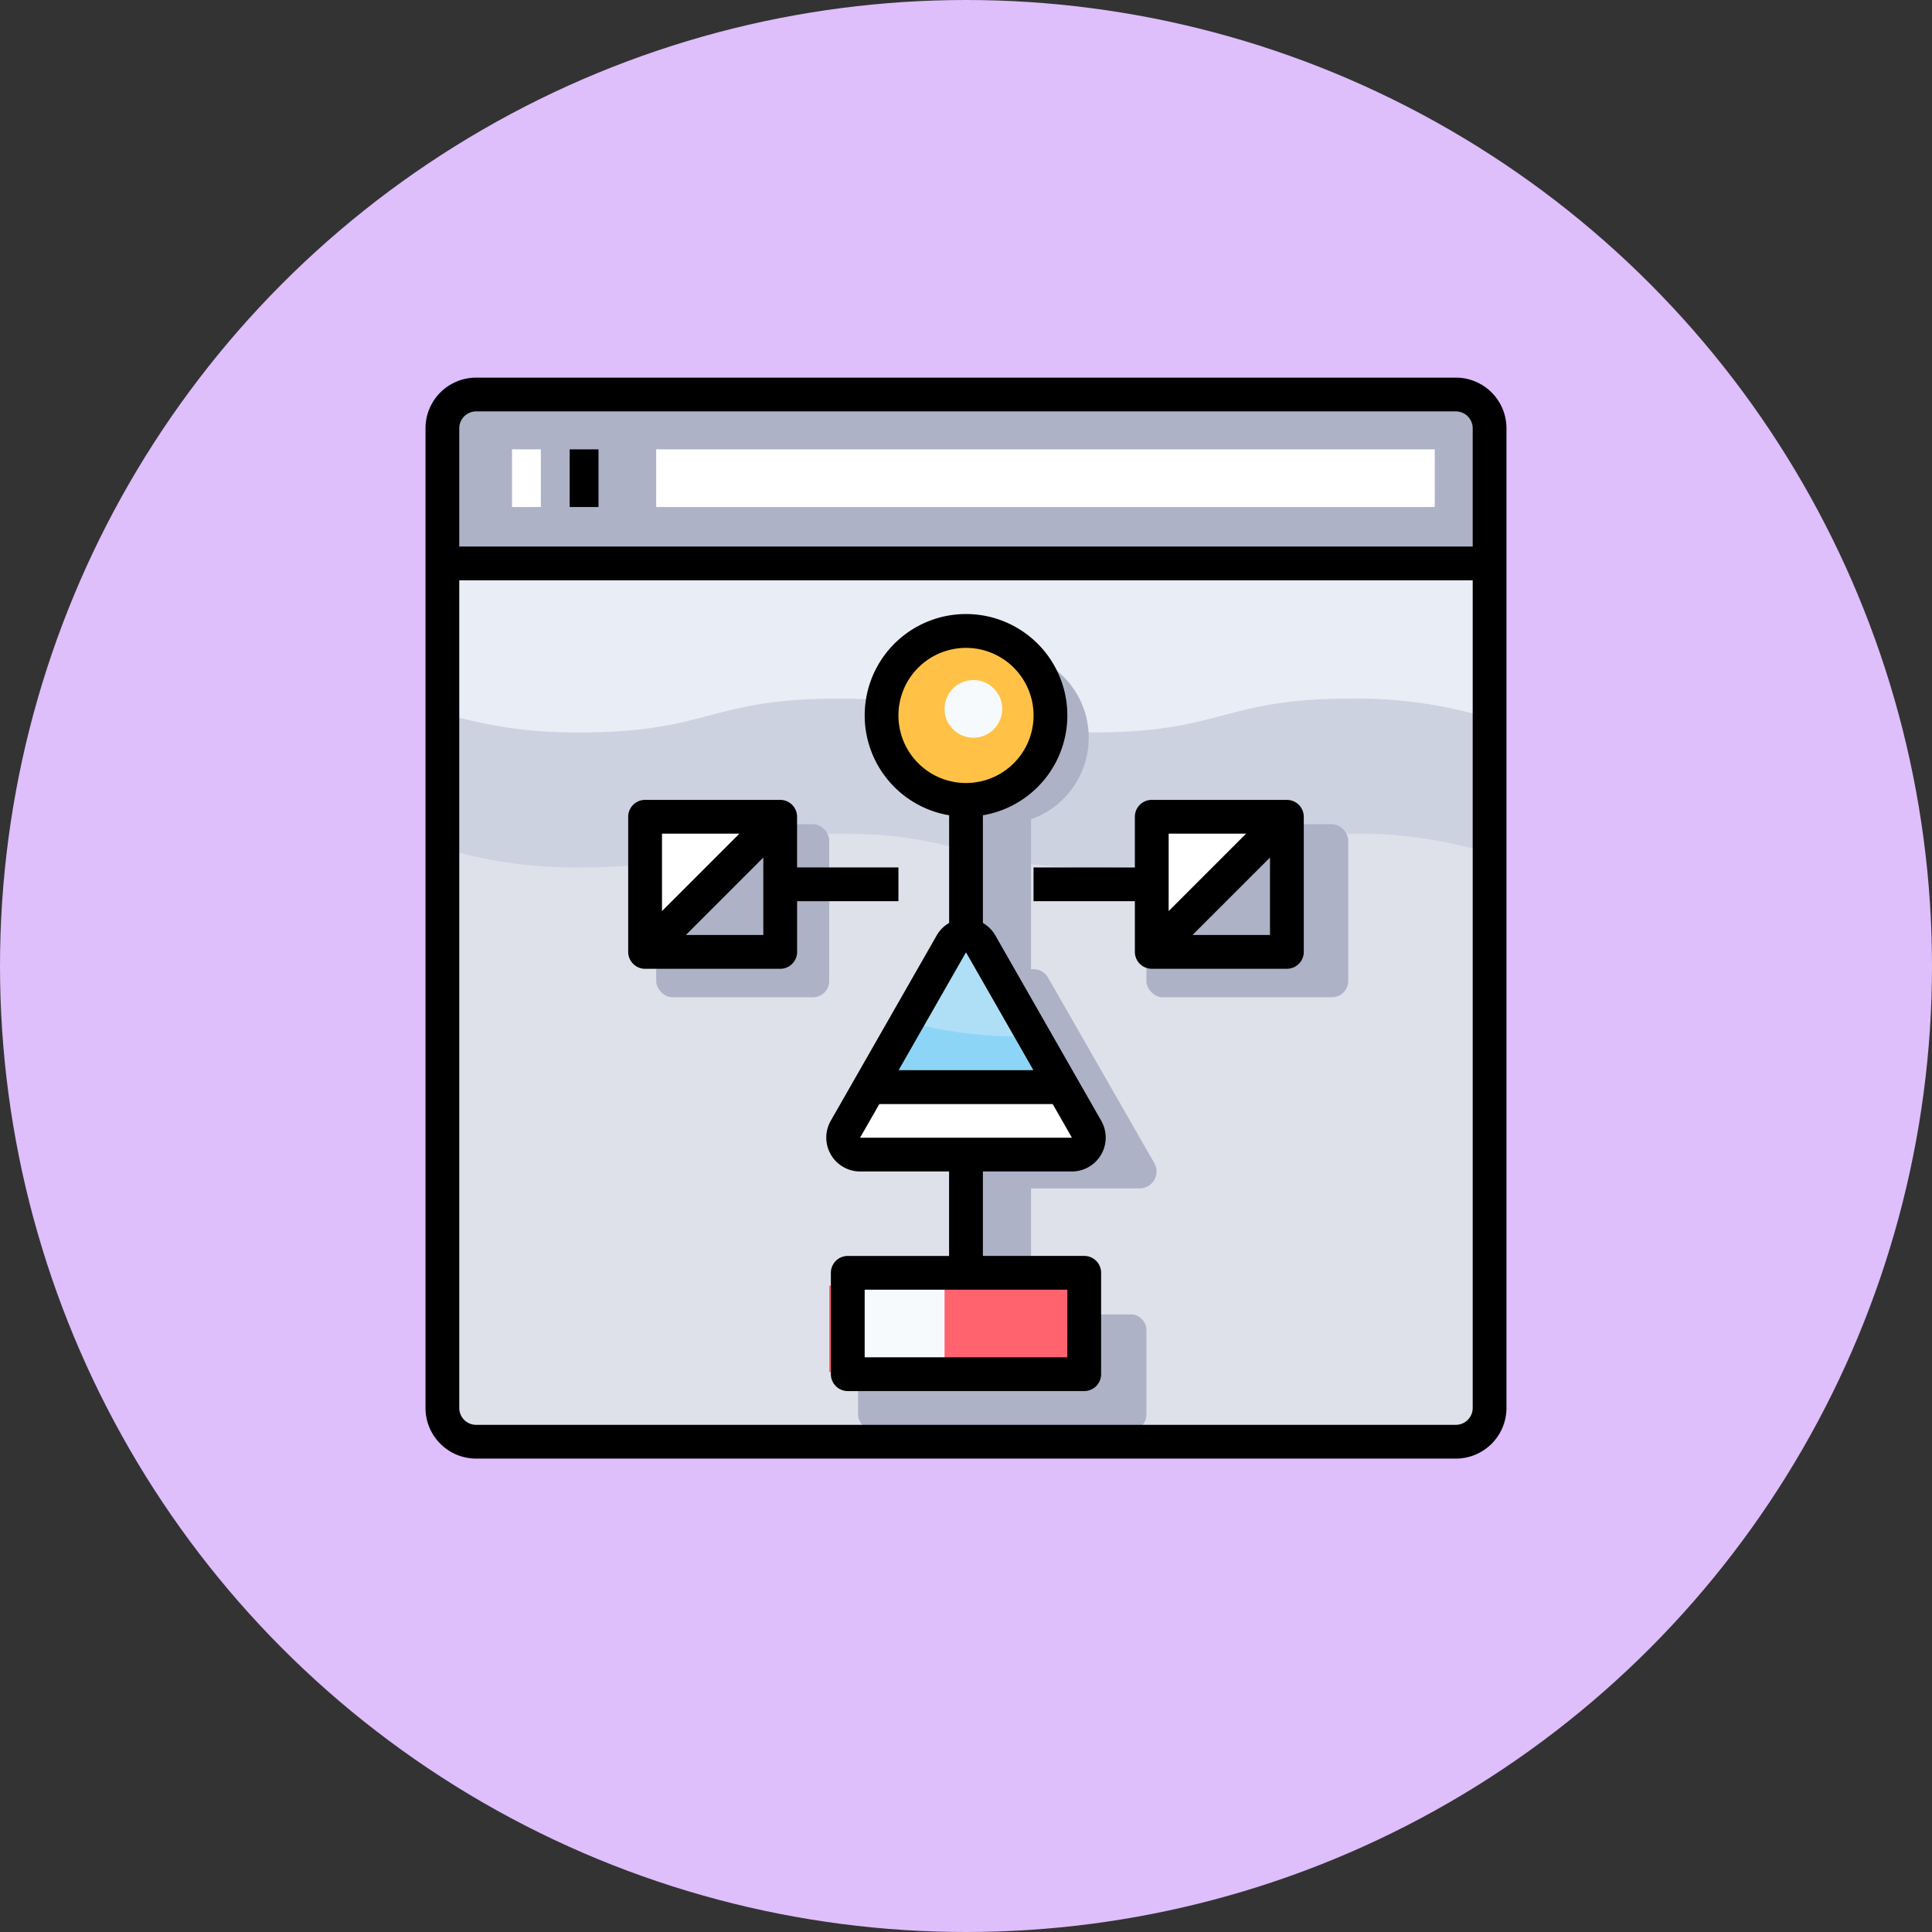 <svg xmlns="http://www.w3.org/2000/svg" width="67" height="67" viewBox="0 0 67 67">
  <rect x="0" y="0" width="67" height="67" fill="#333333" stroke="none"/>
  <g id="_52" data-name="52" transform="translate(-2831 10557)">
    <circle id="Elipse_11643" data-name="Elipse 11643" cx="33.5" cy="33.5" r="33.5" transform="translate(2831 -10557)" fill="#debefb"/>
    <g id="_38-Flowchart" data-name="38-Flowchart" transform="translate(2845.756 -10543.904)">
      <path id="Trazado_878472" data-name="Trazado 878472" d="M37.316,11V40.287a1.175,1.175,0,0,1-1.171,1.171H2.171A1.175,1.175,0,0,1,1,40.287V11Z" transform="translate(-0.414 -4.557)" fill="#dfe1ea"/>
      <path id="Trazado_878473" data-name="Trazado 878473" d="M36.144,1a1.175,1.175,0,0,1,1.171,1.171V6.857H1V2.171A1.175,1.175,0,0,1,2.171,1Z" transform="translate(-0.414 -0.414)" fill="#adb2c7"/>
      <path id="Trazado_878474" data-name="Trazado 878474" d="M23.609,20.17c-4.452,0-4.452-1.171-8.9-1.171S10.255,20.17,5.8,20.17A15.664,15.664,0,0,1,1,19.493v4.686a15.664,15.664,0,0,0,4.8.677c4.452,0,4.452-1.171,8.9-1.171s4.452,1.171,8.9,1.171,4.452-1.171,8.9-1.171a15.69,15.69,0,0,1,4.8.678V19.676a15.69,15.69,0,0,0-4.8-.678C28.061,19,28.061,20.17,23.609,20.17Z" transform="translate(-0.414 -7.87)" fill="#cdd2e1"/>
      <path id="Trazado_878475" data-name="Trazado 878475" d="M1,11v5.18a15.664,15.664,0,0,0,4.8.677c4.452,0,4.452-1.171,8.9-1.171s4.452,1.171,8.9,1.171,4.452-1.171,8.9-1.171a15.69,15.69,0,0,1,4.8.678V11Z" transform="translate(-0.414 -4.557)" fill="#e9edf5"/>
      <rect id="Rectángulo_402987" data-name="Rectángulo 402987" width="6" height="6" rx="0.561" transform="translate(8 15.487)" fill="#adb2c7"/>
      <rect id="Rectángulo_402988" data-name="Rectángulo 402988" width="7" height="6" rx="0.561" transform="translate(25 15.487)" fill="#adb2c7"/>
      <path id="Trazado_878476" data-name="Trazado 878476" d="M38.1,41.746a.586.586,0,0,1-.51.879H32.742c-.451,0-1.98-1.951-1.757-2.343L33.4,35.32a.586.586,0,0,1,1.019,0Z" transform="translate(-12.827 -14.509)" fill="#adb2c7"/>
      <rect id="Rectángulo_402989" data-name="Rectángulo 402989" width="2" height="19" transform="translate(19 13.487)" fill="#adb2c7"/>
      <circle id="Elipse_11650" data-name="Elipse 11650" cx="3" cy="3" r="3" transform="translate(17 9.487)" fill="#adb2c7"/>
      <rect id="Rectángulo_402990" data-name="Rectángulo 402990" width="10" height="4" rx="0.513" transform="translate(15 32.487)" fill="#adb2c7"/>
      <path id="Trazado_878477" data-name="Trazado 878477" d="M17.686,26v4.686H13Z" transform="translate(-5.385 -10.771)" fill="#adb2c7"/>
      <path id="Trazado_878478" data-name="Trazado 878478" d="M17.686,26,13,30.686V26Z" transform="translate(-5.385 -10.771)" fill="#fff"/>
      <path id="Trazado_878479" data-name="Trazado 878479" d="M47.686,26v4.686H43Z" transform="translate(-17.813 -10.771)" fill="#adb2c7"/>
      <path id="Trazado_878480" data-name="Trazado 878480" d="M47.686,26,43,30.686V26Z" transform="translate(-17.813 -10.771)" fill="#fff"/>
      <rect id="Rectángulo_402991" data-name="Rectángulo 402991" width="9" height="3" transform="translate(14 31.487)" fill="#ff636e"/>
      <path id="Trazado_878481" data-name="Trazado 878481" d="M33.169,39.746a.586.586,0,0,1-.51.879H25.314a.586.586,0,0,1-.51-.879l3.673-6.426a.586.586,0,0,1,1.019,0Z" transform="translate(-10.243 -13.68)" fill="#8dd5f6"/>
      <circle id="Elipse_11651" data-name="Elipse 11651" cx="3" cy="3" r="3" transform="translate(16 8.487)" fill="#ffc247"/>
      <path id="Trazado_878482" data-name="Trazado 878482" d="M30.04,33.32,28.5,36.014a14.8,14.8,0,0,0,4.159.51c.083,0,.153,0,.234,0l-1.833-3.2a.586.586,0,0,0-1.019,0Z" transform="translate(-11.807 -13.68)" fill="#aedff7"/>
      <path id="Trazado_878483" data-name="Trazado 878483" d="M32.332,42h-6.69L24.8,43.464a.586.586,0,0,0,.51.879h7.345a.586.586,0,0,0,.51-.879Z" transform="translate(-10.243 -17.399)" fill="#fff"/>
      <rect id="Rectángulo_402992" data-name="Rectángulo 402992" width="3" height="3" transform="translate(15 31.487)" fill="#f6fafd"/>
      <circle id="Elipse_11652" data-name="Elipse 11652" cx="1" cy="1" r="1" transform="translate(18 10.487)" fill="#f6fafd"/>
      <rect id="Rectángulo_402993" data-name="Rectángulo 402993" width="1" height="2" transform="translate(3 2.487)" fill="#fff"/>
      <rect id="Rectángulo_402994" data-name="Rectángulo 402994" width="27" height="2" transform="translate(8 2.487)" fill="#fff"/>
      <path id="Trazado_878484" data-name="Trazado 878484" d="M35.73,0H1.757A1.757,1.757,0,0,0,0,1.757V35.73a1.757,1.757,0,0,0,1.757,1.757H35.73a1.757,1.757,0,0,0,1.757-1.757V1.757A1.757,1.757,0,0,0,35.73,0ZM1.757,1.171H35.73a.586.586,0,0,1,.586.586v4.1H1.171v-4.1a.586.586,0,0,1,.586-.586ZM35.73,36.316H1.757a.586.586,0,0,1-.586-.586V7.029H36.316v28.7A.586.586,0,0,1,35.73,36.316Z"/>
      <rect id="Rectángulo_402995" data-name="Rectángulo 402995" width="1" height="2" transform="translate(5 2.487)"/>
      <path id="Trazado_878485" data-name="Trazado 878485" d="M29.593,25.145a1.171,1.171,0,0,0-.434-.437V20.974a3.514,3.514,0,1,0-1.171,0v3.734a1.171,1.171,0,0,0-.434.437L23.882,31.57A1.175,1.175,0,0,0,24.9,33.327h3.086v2.929H24.473a.586.586,0,0,0-.586.586v3.514a.586.586,0,0,0,.586.586h8.2a.586.586,0,0,0,.586-.586V36.841a.586.586,0,0,0-.586-.586H29.159V33.327h3.086a1.175,1.175,0,0,0,1.019-1.757ZM32.087,39.77H25.059V37.427h7.029ZM26.23,17.512a2.343,2.343,0,1,1,2.343,2.343A2.343,2.343,0,0,1,26.23,17.512Zm2.343,8.214,2.337,4.087H26.237Zm3.672,6.43-7.346,0,.668-1.167h6.013l.669,1.171Z" transform="translate(-9.829 -5.797)"/>
      <path id="Trazado_878486" data-name="Trazado 878486" d="M44.786,25H40.1a.586.586,0,0,0-.586.586v1.757H36v1.171h3.514v1.757a.586.586,0,0,0,.586.586h4.686a.586.586,0,0,0,.586-.586V25.586A.586.586,0,0,0,44.786,25Zm-1.414,1.171-2.686,2.686V26.171Zm-1.858,3.514L44.2,27v2.686Z" transform="translate(-14.914 -10.357)"/>
      <path id="Trazado_878487" data-name="Trazado 878487" d="M21.372,28.514V27.343H17.857V25.586A.586.586,0,0,0,17.272,25H12.586a.586.586,0,0,0-.586.586v4.686a.586.586,0,0,0,.586.586h4.686a.586.586,0,0,0,.586-.586V28.514Zm-5.514-2.343-2.686,2.686V26.171ZM14,29.686,16.686,27v2.686Z" transform="translate(-4.971 -10.357)"/>
    </g>
  </g>
</svg>
